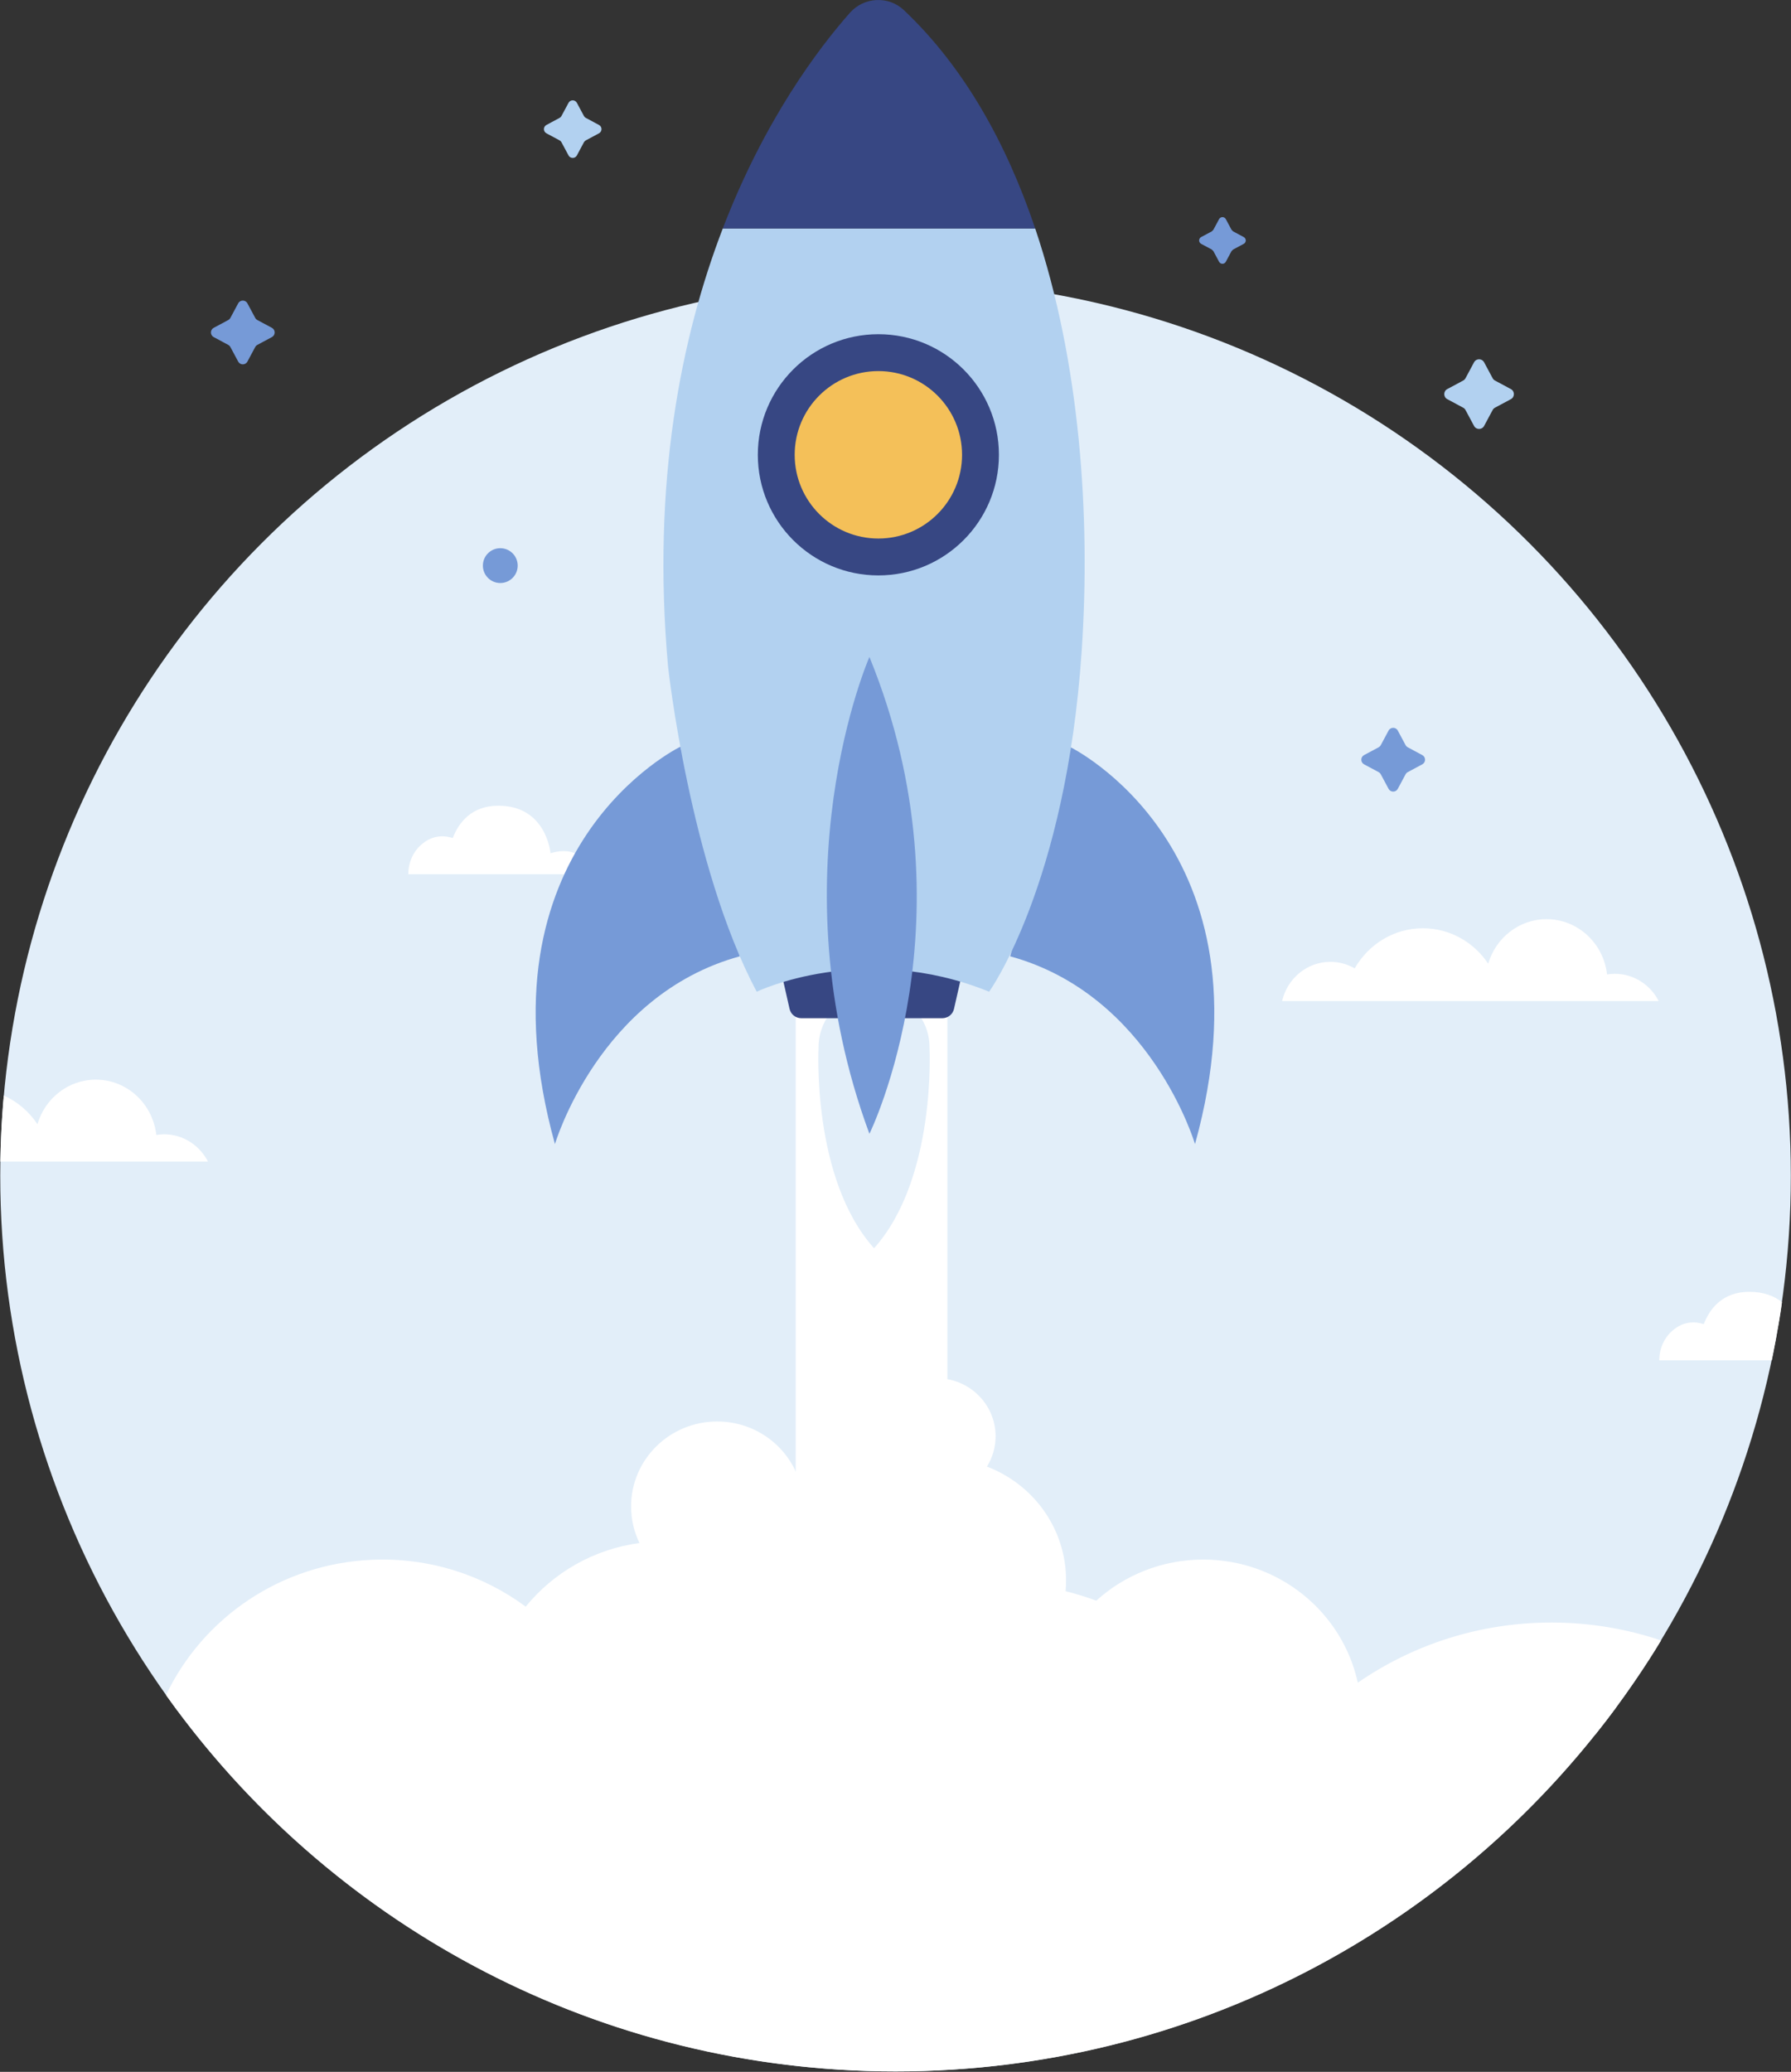 <svg width="531" height="614" viewBox="0 0 531 614" fill="none" xmlns="http://www.w3.org/2000/svg">
<rect x="0" y="0" width="531" height="614" fill="#333333" stroke="none"/>
<circle cx="265.512" cy="348.439" r="265.439" fill="#E2EEF9"/>
<path d="M402.562 498.676C418.822 487.442 438.623 480.849 459.986 480.849C471.358 480.849 482.287 482.717 492.476 486.159C489.001 492 481.501 503.5 473.001 514C411.501 527 134.001 551 97.501 529.5L55 509C53.5 508.5 51.5 505.5 49.219 502.337C60.101 479.558 83.139 463.37 110.424 462.249C127.411 461.551 143.25 466.808 155.867 476.138C164.057 466.076 175.994 459.106 189.591 457.286C187.998 454.001 187.105 450.322 187.105 446.437C187.105 432.534 198.535 421.264 212.637 421.264C224.112 421.264 233.82 428.728 237.038 439C240.081 438.012 243.334 437.478 246.714 437.478C250.511 437.478 254.149 438.153 257.51 439.388C259.41 437.989 261.453 436.767 263.613 435.748C261.521 432.911 260.287 429.42 260.287 425.644C260.287 416.146 268.099 408.447 277.733 408.447C287.366 408.447 295.176 416.146 295.176 425.644C295.176 428.939 294.237 432.018 292.607 434.633C306.333 439.854 316.07 452.984 316.07 468.354C316.07 469.435 316.022 470.504 315.927 471.561C319.022 472.321 322.056 473.262 325.017 474.374C333.363 466.808 344.501 462.188 356.733 462.188C379.234 462.188 398.033 477.823 402.562 498.676Z" fill="white"/>
<path d="M265.512 613.877C353.116 613.877 430.807 571.439 479.15 506H265.512H51.874C100.217 571.439 177.909 613.877 265.512 613.877Z" fill="white"/>
<path d="M124.833 250.397C128.432 247.121 132.25 247.703 134.231 248.355C135.969 243.878 139.71 238.776 147.749 238.776C162.067 238.776 163.213 252.864 163.213 252.864C173.296 249.813 175.243 258.733 175.243 259.085H121.053C121.053 253.333 124.833 250.397 124.833 250.397" fill="white"/>
<path d="M505.13 392.417C503.149 391.765 499.33 391.182 495.731 394.459C495.731 394.459 491.951 397.395 491.951 403.147H525.309C525.309 403.147 527.5 392.5 528.33 385.903C526.079 384.116 522.96 382.837 518.647 382.837C510.609 382.837 506.867 387.94 505.13 392.417Z" fill="white"/>
<path d="M394.433 285.046C397.055 285.046 399.512 285.754 401.642 286.986C405.716 279.882 413.23 275.098 421.853 275.098C429.902 275.098 437.004 279.262 441.226 285.599C443.453 277.967 450.352 272.4 458.525 272.4C467.802 272.4 475.436 279.569 476.463 288.792C477.207 288.672 477.968 288.591 478.747 288.591C484.406 288.591 489.31 291.867 491.772 296.667H380.121C381.649 290.008 387.469 285.046 394.433 285.046" fill="white"/>
<path d="M28.404 319.959C20.23 319.959 13.332 325.526 11.104 333.158C8.634 329.451 5.179 326.488 1.125 324.667C1.075 324.802 0.707 329.347 0.5 333C0.198 338.348 0.108 343.473 0.108 344.227H61.65C59.188 339.427 54.285 336.15 48.625 336.15C47.847 336.15 47.086 336.231 46.341 336.351C45.315 327.128 37.681 319.959 28.404 319.959Z" fill="white"/>
<path d="M153.486 167.622C153.486 170.472 151.177 172.782 148.327 172.782C145.477 172.782 143.166 170.472 143.166 167.622C143.166 164.771 145.477 162.463 148.327 162.463C151.177 162.463 153.486 164.771 153.486 167.622Z" fill="#769AD7"/>
<path d="M359.803 140.492L356.712 138.836L356.256 138.38L354.597 135.289C354.18 134.505 353.058 134.505 352.636 135.289L350.98 138.38L350.524 138.836L347.43 140.492C346.65 140.914 346.65 142.036 347.43 142.456L350.524 144.112L350.98 144.568L352.636 147.659C353.058 148.442 354.18 148.442 354.597 147.659L356.256 144.568L356.712 144.112L359.803 142.456C360.586 142.036 360.586 140.914 359.803 140.492Z" fill="#E2EEF9"/>
<path d="M177.594 37.034L173.695 34.944C173.453 34.814 173.252 34.615 173.121 34.371L171.034 30.474C170.504 29.488 169.089 29.488 168.561 30.474L166.471 34.371C166.34 34.615 166.144 34.814 165.898 34.944L162.003 37.034C161.015 37.562 161.015 38.977 162.003 39.505L165.898 41.595C166.144 41.726 166.34 41.924 166.471 42.168L168.561 46.065C169.089 47.051 170.504 47.051 171.034 46.065L173.121 42.168C173.252 41.924 173.453 41.726 173.695 41.595L177.594 39.505C178.578 38.977 178.578 37.562 177.594 37.034Z" fill="#B2D1F0"/>
<path d="M447.946 115.306L443.234 112.779C442.941 112.621 442.697 112.38 442.541 112.086L440.014 107.372C439.375 106.181 437.665 106.181 437.026 107.372L434.499 112.086C434.341 112.38 434.099 112.621 433.806 112.779L429.092 115.306C427.9 115.945 427.9 117.653 429.092 118.294L433.806 120.822C434.099 120.98 434.341 121.219 434.499 121.514L437.026 126.226C437.665 127.42 439.375 127.42 440.014 126.226L442.541 121.514C442.697 121.219 442.941 120.98 443.234 120.822L447.946 118.294C449.14 117.653 449.14 115.945 447.946 115.306Z" fill="#B2D1F0"/>
<path d="M80.618 97.159L76.304 94.846C76.033 94.701 75.812 94.48 75.667 94.211L73.354 89.897C72.77 88.805 71.204 88.805 70.619 89.897L68.304 94.211C68.16 94.48 67.939 94.701 67.67 94.846L63.355 97.159C62.263 97.745 62.263 99.309 63.355 99.896L67.67 102.209C67.939 102.353 68.16 102.574 68.304 102.843L70.619 107.158C71.204 108.25 72.77 108.25 73.354 107.158L75.667 102.843C75.812 102.574 76.033 102.353 76.304 102.209L80.618 99.896C81.711 99.309 81.711 97.745 80.618 97.159Z" fill="#769AD7"/>
<path d="M421.686 223.775L417.371 221.462C417.1 221.317 416.879 221.096 416.735 220.828L414.422 216.513C413.837 215.421 412.271 215.421 411.687 216.513L409.371 220.828C409.227 221.096 409.006 221.317 408.737 221.462L404.423 223.775C403.33 224.362 403.33 225.925 404.423 226.512L408.737 228.825C409.006 228.97 409.227 229.191 409.371 229.459L411.687 233.774C412.271 234.866 413.837 234.866 414.422 233.774L416.735 229.459C416.879 229.191 417.1 228.97 417.371 228.825L421.686 226.512C422.778 225.925 422.778 224.362 421.686 223.775Z" fill="#769AD7"/>
<path d="M368.751 70.258L365.592 68.566L365.129 68.101L363.435 64.944C363.008 64.145 361.862 64.145 361.435 64.944L359.741 68.101L359.276 68.566L356.119 70.258C355.32 70.687 355.32 71.833 356.119 72.262L359.276 73.954L359.741 74.419L361.435 77.576C361.862 78.375 363.008 78.375 363.435 77.576L365.129 74.419L365.592 73.954L368.751 72.262C369.55 71.833 369.55 70.687 368.751 70.258Z" fill="#769AD7"/>
<path d="M280.885 509.476H235.917V298.283H280.885V509.476Z" fill="white"/>
<path d="M275.582 310.346C275.582 301.263 268.219 293.899 259.138 293.899C250.055 293.899 242.692 301.263 242.692 310.346C242.692 310.346 240.568 349.227 259.138 369.925C277.705 349.227 275.582 310.346 275.582 310.346Z" fill="#E2EEF9"/>
<path d="M201.708 221.299C201.708 221.299 140.13 251.12 164.53 339.062C164.53 339.062 177.56 294.855 219.339 283.408L201.708 221.299Z" fill="#769AD7"/>
<path d="M317.122 221.299C317.122 221.299 378.701 251.12 354.298 339.062C354.298 339.062 341.27 294.855 299.491 283.408L317.122 221.299Z" fill="#769AD7"/>
<path d="M279.398 301.748H237.542C235.89 301.748 234.46 300.603 234.094 298.992L231.797 288.858C231.296 286.649 232.977 284.541 235.245 284.541H281.695C283.963 284.541 285.647 286.649 285.143 288.858L282.844 298.992C282.48 300.603 281.048 301.748 279.398 301.748" fill="#374783"/>
<path d="M198.068 197.544C198.068 197.544 204.492 256.526 224.346 293.9C224.346 293.9 255.882 278.717 293.259 293.9C293.259 293.9 316.032 262.366 320.706 192.871C323.396 152.827 320.18 107.108 306.918 67.717H214.288C201.963 99.806 193.182 142.896 198.068 197.544Z" fill="#B2D1F0"/>
<path d="M251.97 3.806C242.653 14.347 226.678 35.476 214.287 67.716H306.917C298.432 42.51 285.84 19.889 268.013 3.026C263.425 -1.314 256.152 -0.926 251.97 3.806" fill="#374783"/>
<path d="M257.77 194.691C257.77 194.691 229.357 259.251 257.77 336.012C257.77 336.012 289.342 271.96 257.77 194.691Z" fill="#769AD7"/>
<path d="M296.161 134.786C296.161 154.524 280.159 170.526 260.421 170.526C240.684 170.526 224.683 154.524 224.683 134.786C224.683 115.047 240.684 99.045 260.421 99.045C280.159 99.045 296.161 115.047 296.161 134.786Z" fill="#374783"/>
<path d="M285.232 134.785C285.232 148.487 274.125 159.596 260.421 159.596C246.719 159.596 235.609 148.487 235.609 134.785C235.609 121.083 246.719 109.973 260.421 109.973C274.125 109.973 285.232 121.083 285.232 134.785Z" fill="#F4C059"/>
</svg>
